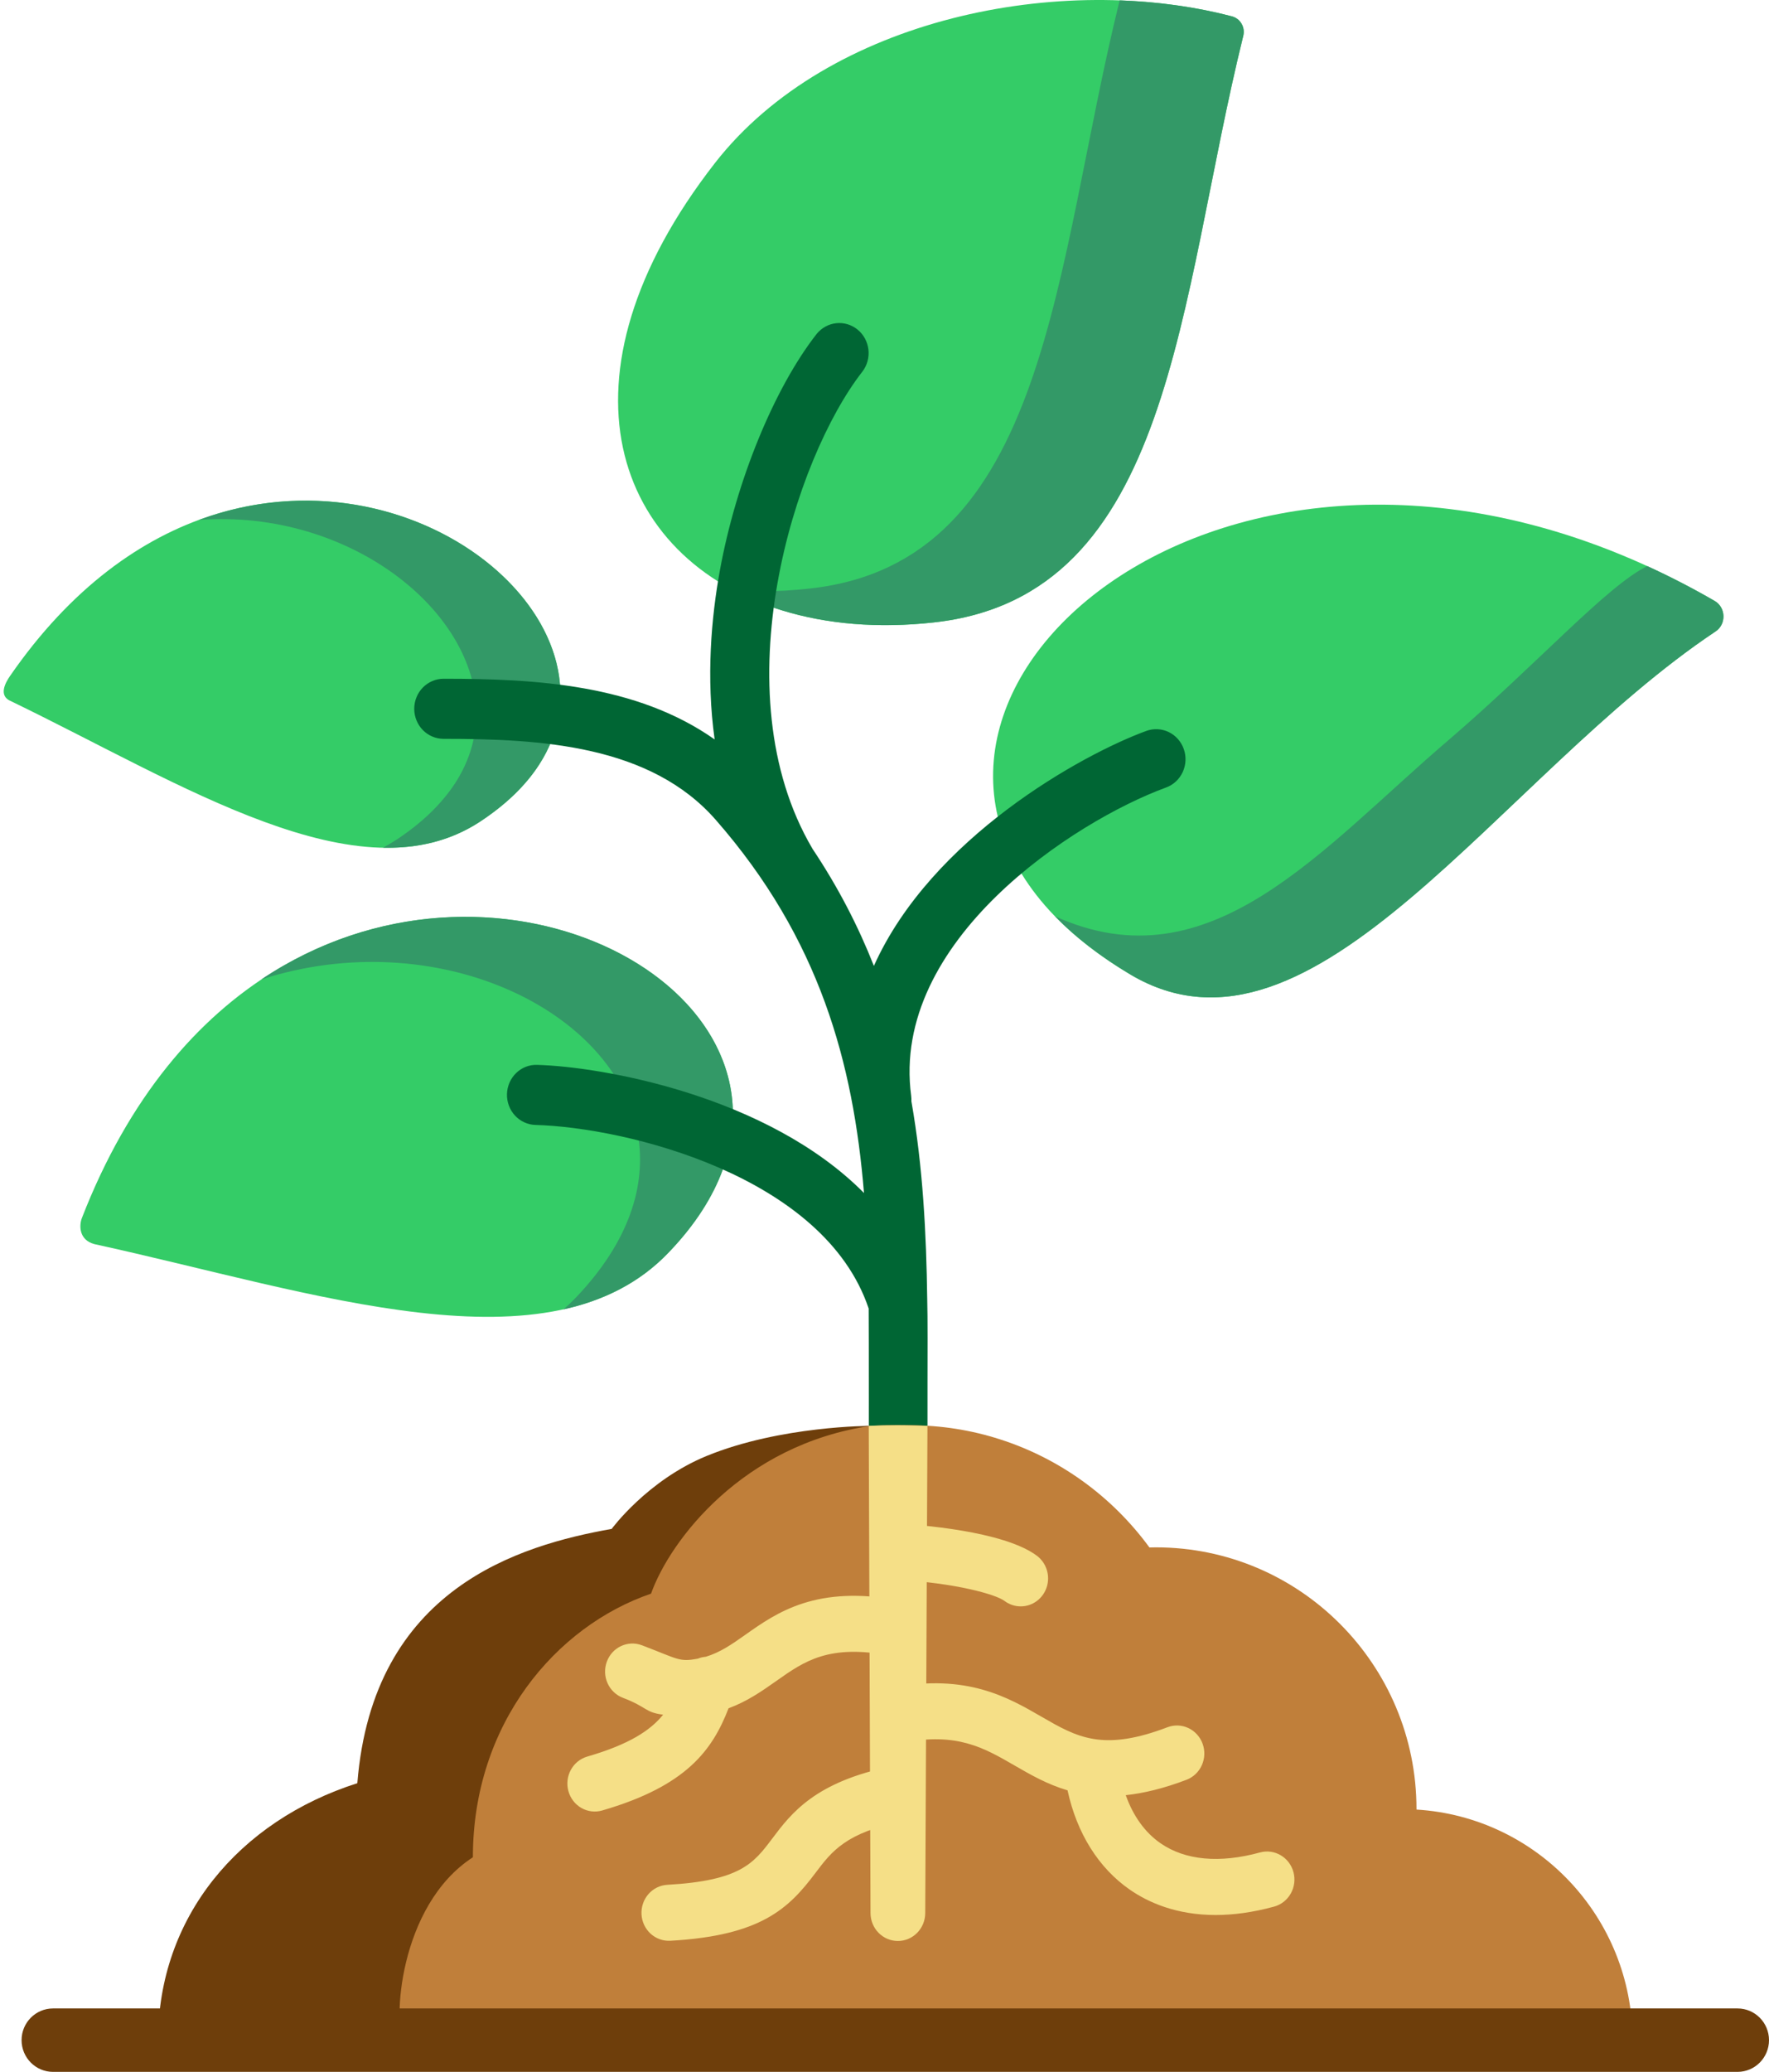 <svg width="82" height="96" viewBox="0 0 82 96" fill="none" xmlns="http://www.w3.org/2000/svg">
<path fill-rule="evenodd" clip-rule="evenodd" d="M0.518 32.493C8.43 36.319 16.668 41.701 22.225 38.089C23.465 37.276 24.367 36.388 24.976 35.453C30.52 26.962 11.759 14.967 0.461 31.327C0.268 31.607 -0.107 32.245 0.518 32.493Z" fill="#34CC67"/>
<path fill-rule="evenodd" clip-rule="evenodd" d="M9.222 24.091C16.27 23.561 22.354 28.46 22.074 33.373C22.015 34.366 21.705 35.358 21.086 36.306C20.47 37.24 19.567 38.134 18.328 38.94C18.14 39.06 17.949 39.172 17.753 39.278C19.369 39.313 20.873 38.965 22.224 38.088C23.465 37.275 24.366 36.387 24.975 35.452C29.219 28.946 19.216 20.397 9.222 24.091Z" fill="#339967"/>
<path fill-rule="evenodd" clip-rule="evenodd" d="M43.29 28.84C54.386 27.621 54.596 13.926 57.629 1.664C57.653 1.57 57.658 1.471 57.645 1.375C57.632 1.278 57.6 1.185 57.551 1.101C57.503 1.017 57.439 0.944 57.362 0.885C57.286 0.827 57.2 0.784 57.107 0.76C49.201 -1.312 38.4 0.821 33.149 7.543C25.399 17.483 28.463 25.893 36.262 28.285C38.316 28.917 40.693 29.127 43.29 28.84Z" fill="#34CC67"/>
<path fill-rule="evenodd" clip-rule="evenodd" d="M51.9 0.017C48.856 12.299 48.664 26.048 37.547 27.268C37.168 27.31 36.788 27.343 36.407 27.366C35.601 27.409 34.793 27.402 33.988 27.345C34.689 27.724 35.452 28.04 36.263 28.285C38.317 28.916 40.694 29.127 43.291 28.839C54.387 27.621 54.596 13.925 57.63 1.663C57.654 1.568 57.659 1.47 57.646 1.373C57.632 1.276 57.6 1.183 57.551 1.099C57.503 1.015 57.438 0.942 57.362 0.883C57.285 0.825 57.199 0.782 57.106 0.758C55.472 0.328 53.712 0.084 51.9 0.017Z" fill="#339967"/>
<path fill-rule="evenodd" clip-rule="evenodd" d="M48.048 41.481C49.075 42.795 50.515 44.039 52.415 45.165C60.918 50.18 69.485 35.952 79.524 29.256C80.03 28.919 80.002 28.145 79.476 27.842C58.603 15.795 39.715 30.824 48.048 41.481Z" fill="#34CC67"/>
<path fill-rule="evenodd" clip-rule="evenodd" d="M48.908 42.459C49.835 43.413 51 44.32 52.417 45.165C60.92 50.181 69.487 35.953 79.526 29.256C80.031 28.919 80.005 28.146 79.48 27.843C78.464 27.256 77.422 26.718 76.358 26.23C74.481 27.145 71.217 30.805 67.134 34.301C61.235 39.338 56.117 45.72 48.908 42.459Z" fill="#339967"/>
<path fill-rule="evenodd" clip-rule="evenodd" d="M4.373 57.645C14.573 59.872 25.539 63.769 31.008 58.018C32.241 56.731 33.05 55.437 33.508 54.179C37.692 42.703 12.506 34.013 3.797 56.434C3.669 56.764 3.643 57.448 4.373 57.645Z" fill="#34CC67"/>
<path fill-rule="evenodd" clip-rule="evenodd" d="M12.112 45.382C20.181 42.78 28.58 46.776 29.573 52.577C29.77 53.749 29.671 54.992 29.207 56.264C28.749 57.529 27.932 58.823 26.707 60.11C26.52 60.304 26.325 60.491 26.123 60.671C28.017 60.246 29.678 59.42 31.009 58.018C32.241 56.732 33.051 55.438 33.508 54.18C36.705 45.41 22.758 38.266 12.112 45.382Z" fill="#339967"/>
<path d="M54.874 34.71C54.753 34.362 54.502 34.078 54.176 33.92C53.85 33.762 53.476 33.743 53.136 33.867C50.161 34.956 43.183 38.803 40.508 44.755C39.787 42.927 38.857 41.115 37.659 39.324C37.657 39.32 37.655 39.316 37.653 39.312C33.379 32.041 36.839 21.227 39.977 17.216C40.197 16.927 40.296 16.561 40.255 16.198C40.213 15.834 40.033 15.502 39.754 15.273C39.475 15.045 39.119 14.937 38.763 14.975C38.407 15.013 38.081 15.193 37.853 15.475C35.885 17.991 34.126 22.289 33.37 26.426C32.971 28.615 32.726 31.38 33.126 34.261C29.492 31.702 24.801 31.45 20.561 31.45C20.201 31.45 19.855 31.597 19.599 31.858C19.345 32.119 19.201 32.473 19.201 32.842C19.201 33.211 19.345 33.566 19.599 33.827C19.855 34.088 20.201 34.234 20.561 34.234C25.08 34.234 30.155 34.525 33.185 37.996C38.007 43.51 39.556 49.274 40.049 55.277C35.577 50.764 27.909 49.424 24.896 49.341C24.145 49.316 23.52 49.927 23.5 50.695C23.495 50.878 23.526 51.06 23.59 51.231C23.654 51.402 23.75 51.558 23.873 51.691C23.995 51.823 24.143 51.93 24.306 52.004C24.469 52.079 24.645 52.12 24.823 52.124C29.018 52.24 38.201 54.475 40.266 60.63C40.277 61.756 40.271 68.219 40.271 68.219C40.271 68.401 40.306 68.582 40.375 68.751C40.443 68.92 40.543 69.074 40.669 69.203C40.796 69.332 40.946 69.435 41.111 69.505C41.276 69.575 41.453 69.611 41.631 69.611C41.81 69.611 41.987 69.575 42.152 69.505C42.317 69.435 42.467 69.332 42.593 69.203C42.719 69.074 42.82 68.92 42.888 68.751C42.956 68.582 42.992 68.401 42.991 68.219C42.991 68.219 42.992 64.492 42.993 64.039C42.995 62.963 43.005 60.983 42.98 60.195C42.938 57.147 42.783 54.08 42.247 51.029C42.251 50.946 42.247 50.863 42.237 50.78C41.273 43.601 49.781 38.052 54.052 36.489C54.391 36.365 54.669 36.108 54.823 35.774C54.977 35.44 54.996 35.057 54.874 34.71Z" fill="#006634"/>
<path fill-rule="evenodd" clip-rule="evenodd" d="M9.531 94.53H75.673C75.673 88.838 71.247 84.184 65.66 83.846V83.823C65.66 77.127 60.249 71.696 53.579 71.696L53.281 71.701C51.573 69.366 49.158 67.59 46.356 66.692C45.03 66.264 43.62 66.037 42.15 66.037C39.406 66.005 38.846 66.247 37.801 66.674C34.988 67.595 32.65 69.438 30.96 71.796C30.45 71.729 29.937 71.696 29.423 71.696C22.748 71.696 19.545 77.127 19.545 83.823V83.846C13.958 84.184 9.531 88.838 9.531 94.53Z" fill="#C07F3A"/>
<path fill-rule="evenodd" clip-rule="evenodd" d="M18.732 94.53H7.329C7.329 88.839 11.067 84.377 16.564 82.624C17.285 73.584 24.09 71.601 28.354 70.841C28.354 70.841 30.006 68.587 32.758 67.46C36.187 66.056 40.364 66.067 40.364 66.067C34.447 66.926 31.064 71.359 30.178 73.841C25.774 75.349 21.92 79.857 21.92 86.056C18.444 88.31 18.212 93.889 18.732 94.53Z" fill="#6E3E0B"/>
<path d="M80.54 96H2.459C1.653 96 1 95.342 1 94.53C1 93.719 1.653 93.061 2.459 93.061H80.541C81.347 93.061 82 93.719 82 94.53C82 95.342 81.347 96 80.54 96Z" fill="#6E3E0B"/>
<path d="M41.377 81.834C37.785 82.548 36.676 84.02 35.786 85.203C34.938 86.328 34.326 87.141 30.933 87.332C30.767 87.342 30.604 87.384 30.453 87.458C30.303 87.532 30.169 87.635 30.058 87.762C29.947 87.889 29.861 88.038 29.806 88.198C29.751 88.359 29.727 88.53 29.736 88.7C29.745 88.87 29.787 89.037 29.859 89.191C29.931 89.344 30.032 89.482 30.156 89.596C30.28 89.709 30.425 89.797 30.582 89.853C30.739 89.91 30.906 89.934 31.072 89.925C35.291 89.688 36.566 88.42 37.795 86.788C38.554 85.78 39.209 84.91 41.861 84.383C42.025 84.35 42.18 84.285 42.319 84.191C42.458 84.097 42.578 83.976 42.671 83.835C42.764 83.693 42.829 83.534 42.862 83.368C42.895 83.2 42.896 83.028 42.864 82.861C42.731 82.157 42.065 81.697 41.377 81.834ZM59.959 86.752C59.778 86.06 59.083 85.649 58.406 85.833C56.535 86.345 54.941 86.199 53.798 85.409C53.076 84.911 52.525 84.141 52.183 83.179C53.004 83.092 53.932 82.872 54.999 82.466C55.314 82.346 55.57 82.103 55.71 81.789C55.85 81.476 55.863 81.119 55.746 80.796C55.688 80.636 55.6 80.49 55.486 80.365C55.373 80.24 55.237 80.139 55.085 80.068C54.934 79.997 54.77 79.957 54.604 79.951C54.437 79.945 54.271 79.972 54.115 80.032C52.701 80.57 51.689 80.704 50.842 80.596C50.789 80.585 50.736 80.577 50.682 80.572C49.802 80.425 49.093 80.015 48.27 79.539C46.728 78.647 44.808 77.537 41.386 78.192C41.222 78.223 41.066 78.287 40.927 78.38C40.787 78.473 40.667 78.594 40.573 78.734C40.478 78.875 40.412 79.033 40.378 79.2C40.344 79.367 40.342 79.539 40.372 79.706C40.403 79.874 40.465 80.034 40.556 80.177C40.647 80.319 40.765 80.442 40.902 80.539C41.04 80.635 41.194 80.703 41.357 80.738C41.52 80.773 41.688 80.775 41.852 80.744C44.365 80.263 45.597 80.975 47.023 81.8C47.762 82.227 48.541 82.678 49.485 82.955C49.915 84.941 50.923 86.556 52.379 87.562C53.235 88.153 54.535 88.731 56.348 88.731C57.15 88.731 58.053 88.618 59.061 88.342C59.386 88.253 59.663 88.036 59.832 87.738C60 87.44 60.046 87.085 59.959 86.752ZM33.771 79.153C34.639 78.834 35.329 78.35 35.984 77.888C37.291 76.965 38.419 76.169 41.276 76.716C41.439 76.747 41.607 76.745 41.77 76.71C41.933 76.675 42.088 76.607 42.225 76.51C42.363 76.414 42.48 76.291 42.571 76.148C42.662 76.005 42.725 75.846 42.755 75.678C42.786 75.51 42.784 75.338 42.75 75.172C42.715 75.005 42.649 74.847 42.555 74.706C42.461 74.565 42.341 74.445 42.201 74.352C42.062 74.259 41.905 74.195 41.742 74.163C37.848 73.418 36.016 74.711 34.544 75.75C33.931 76.183 33.388 76.564 32.714 76.766C32.587 76.776 32.462 76.806 32.343 76.855C31.473 77.015 31.462 76.883 29.758 76.234C29.102 75.984 28.371 76.326 28.127 76.999C28.069 77.158 28.042 77.328 28.048 77.499C28.054 77.669 28.093 77.837 28.163 77.992C28.232 78.147 28.33 78.286 28.453 78.402C28.575 78.518 28.718 78.609 28.874 78.668C30.016 79.103 29.889 79.345 30.738 79.449C30.154 80.176 29.164 80.829 27.212 81.393C26.891 81.49 26.62 81.711 26.458 82.011C26.297 82.31 26.257 82.663 26.348 82.992C26.439 83.322 26.653 83.601 26.944 83.769C27.235 83.938 27.579 83.982 27.901 83.892C31.834 82.754 33.024 81.081 33.771 79.153ZM41.55 73.193C44.276 73.344 46.153 73.871 46.564 74.18C46.781 74.343 47.044 74.431 47.313 74.431C47.581 74.432 47.841 74.345 48.058 74.185C48.275 74.024 48.436 73.798 48.52 73.538C48.603 73.277 48.604 72.997 48.522 72.736C48.44 72.476 48.28 72.248 48.064 72.086C46.515 70.923 42.481 70.644 41.688 70.6C41.521 70.591 41.355 70.615 41.198 70.672C41.041 70.728 40.896 70.816 40.772 70.93C40.648 71.044 40.547 71.181 40.475 71.335C40.403 71.489 40.361 71.656 40.353 71.826C40.334 72.17 40.45 72.507 40.675 72.763C40.9 73.02 41.215 73.174 41.55 73.193Z" fill="#F5DF87"/>
<path d="M42.888 88.637C42.888 89.356 42.32 89.935 41.62 89.935C40.92 89.935 40.352 89.356 40.352 88.637C40.344 86.588 40.269 66.065 40.269 66.065C40.69 66.046 41.197 66.037 41.62 66.037C42.043 66.037 42.991 66.065 42.991 66.065C42.991 66.065 42.905 84.93 42.888 88.637Z" fill="#F5DF87"/>
</svg>
